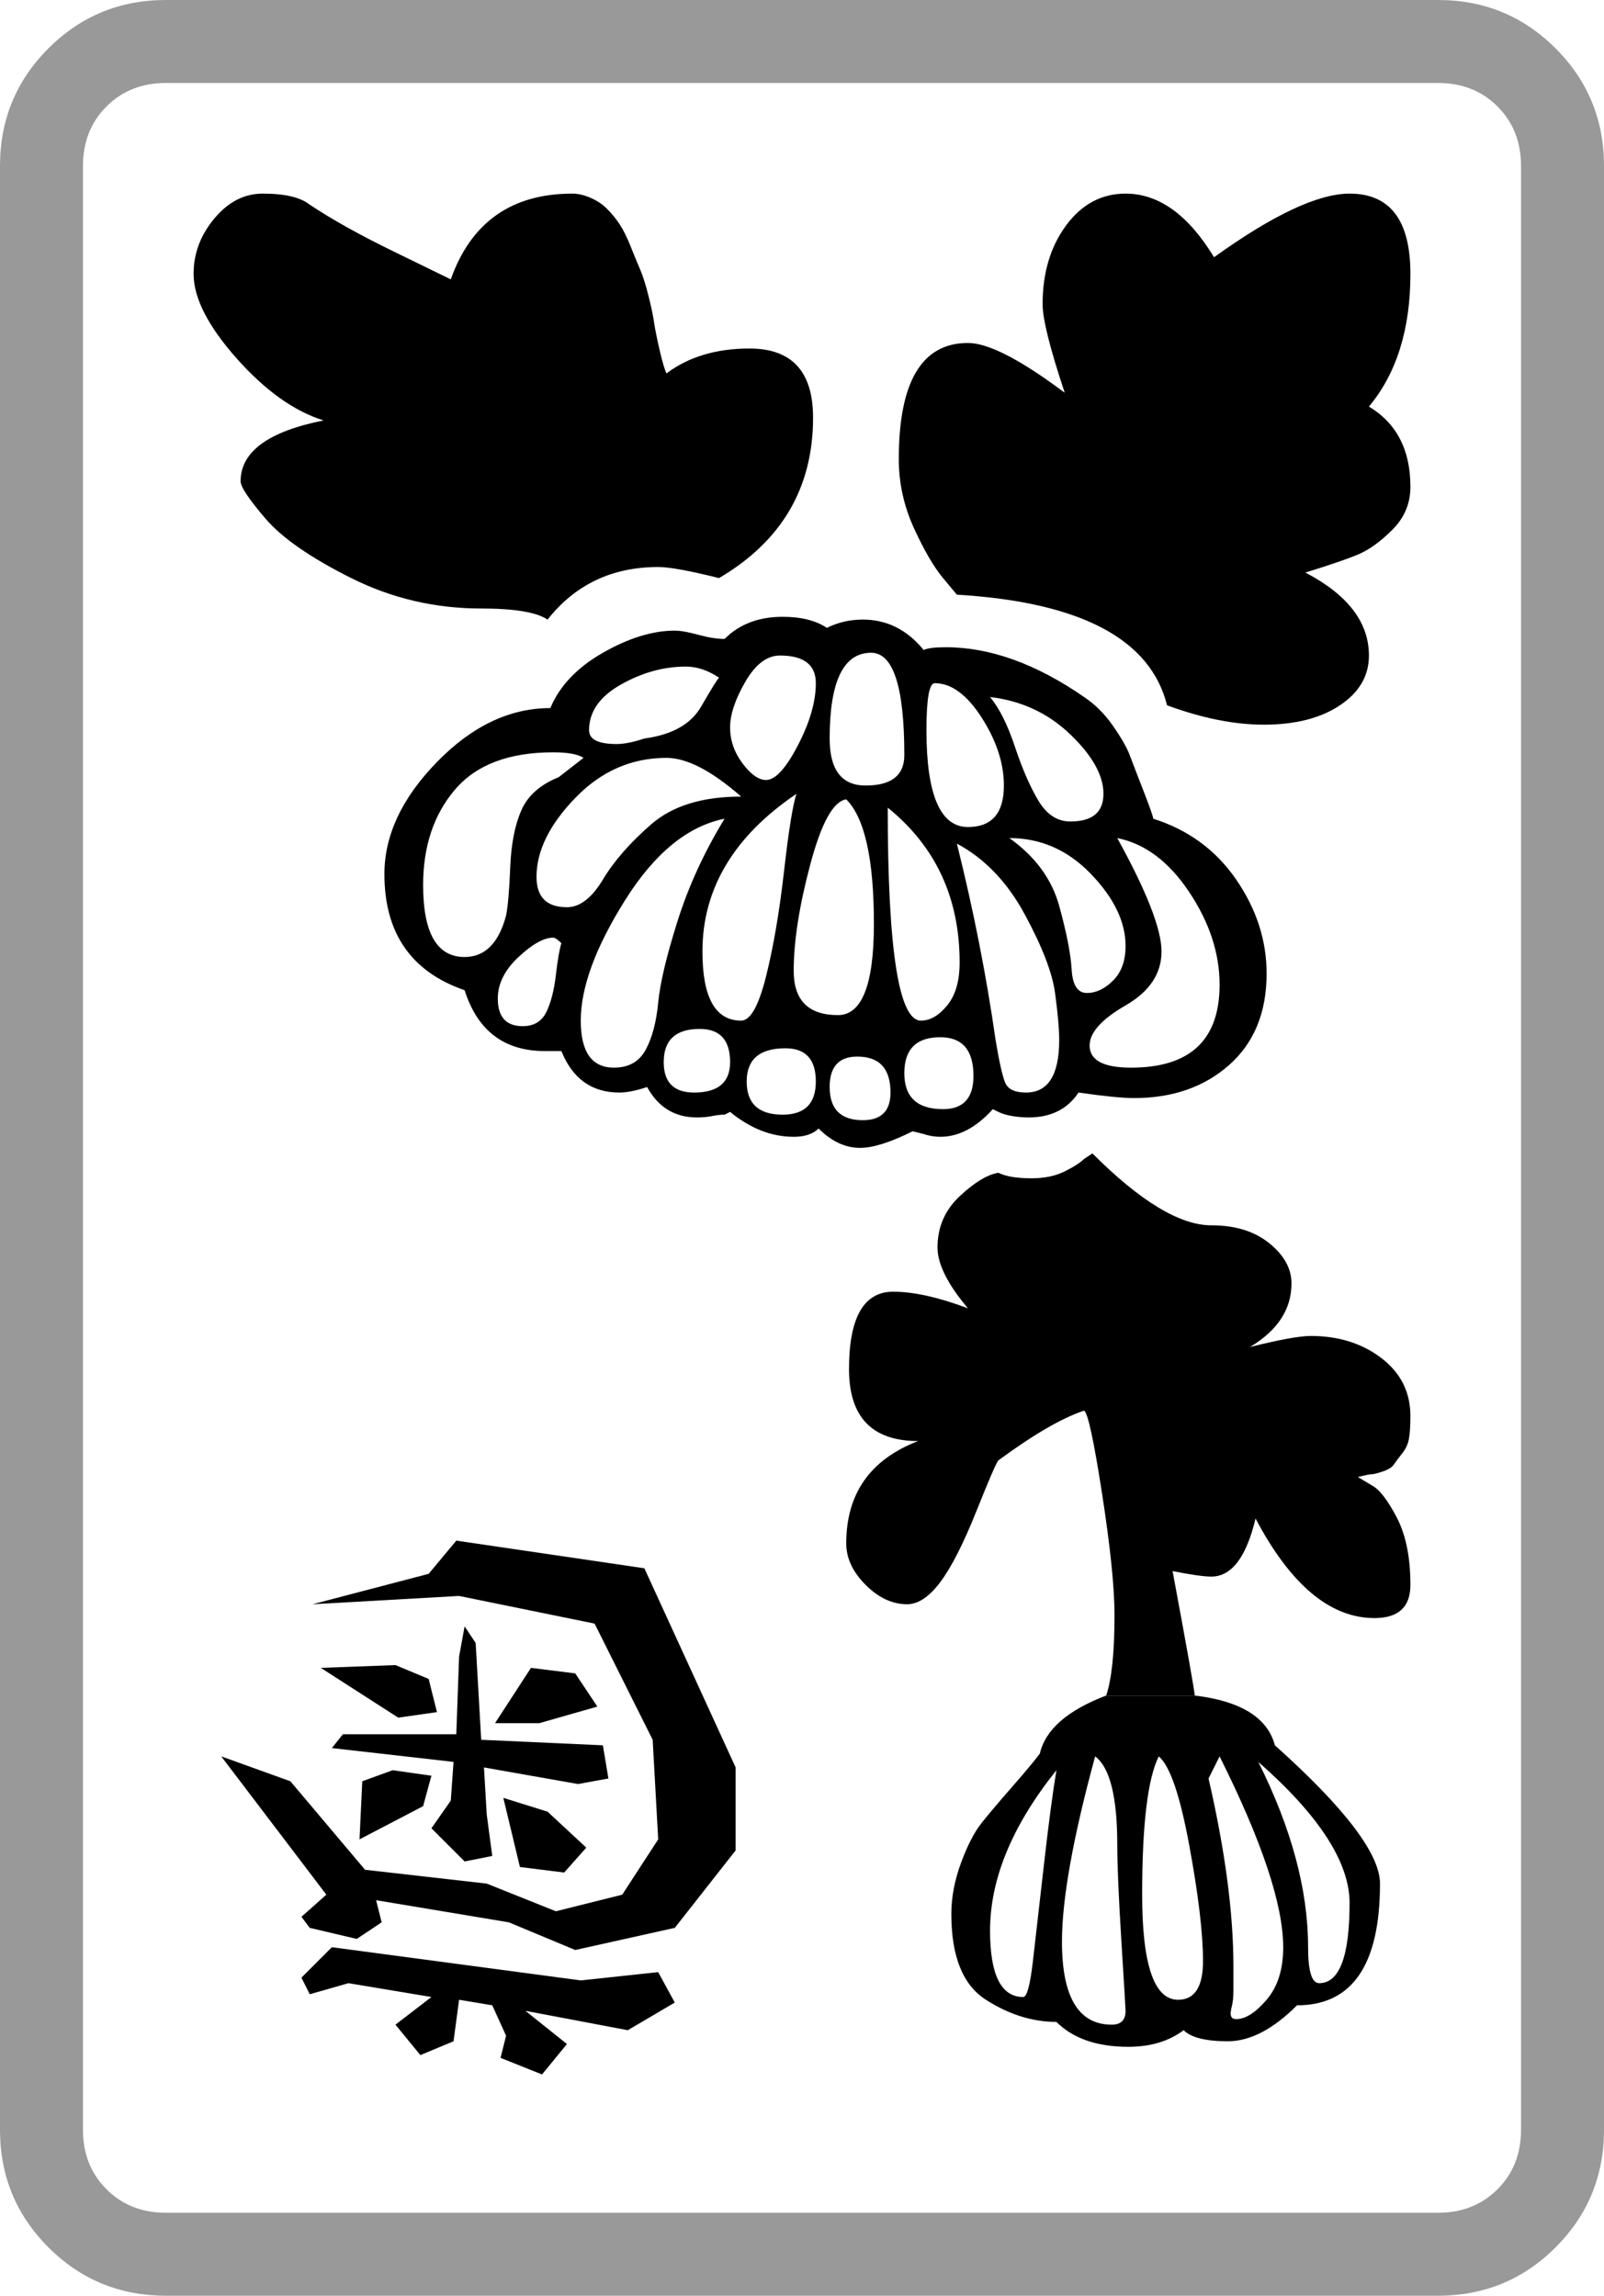 <svg xmlns="http://www.w3.org/2000/svg" viewBox="30 -115 580 830"><g>
<!--frame-->
<path style="fill: #999999;" d="M610 655v-710q0 -25 -17.5 -42.5t-42.5 -17.5h-460q-25 0 -42.5 17.5t-17.5 42.5v710q0 25 17.5 42.5t42.5 17.5h460q25 0 42.5 -17.5 t17.5 -42.5zM550 685h-460q-13 0 -21.5 -8.5t-8.5 -21.5v-710q0 -13 8.5 -21.5t21.5 -8.5h460q13 0 21.5 8.5t8.5 21.5v710q0 13 -8.5 21.5t-21.5 8.5z" />
<!--index-->
<path d="M209 508h16l21 -6l-8 -12l-16 -2zM188 504l-3 -12l-12 -5l-27 1l28 18zM242 553l-14 -13l-16 -5l6 25l16 2zM160 550l23 -12l3 -11l-14 -2l-11 4zM186 546l12 12l10 -2l-2 -15l-1 -17l34 6l11 -2l-2 -12l-44 -2l-2 -35l-4 -6l-2 11l-1 28h-41l-4 5l44 5l-1 14zM142 582 l17 4l9 -6l-2 -8l48 8l24 10l36 -8l22 -28v-30l-33 -72l-68 -10l-10 12l-42 11l53 -3l49 10l21 42l2 36l-13 20l-24 6l-25 -10l-44 -5l-27 -32l-25 -9l38 50l-9 8zM139 600l3 6l14 -4l30 5l-13 10l9 11l12 -5l2 -15l12 2l5 11l-2 8l15 6l9 -11l-15 -12l37 7l17 -10l-6 -11 l-28 3l-90 -12z" />
<!--flower-->
<path d="M417 182q-7 0 -11.5 -7.5t-8.5 -19.5t-9 -18q17 2 29 13.5t12 21.5t-12 10zM243 149q0 -10 11.5 -16.5t23.5 -6.5q6 0 12 4q-1 1 -6.5 10.5t-20.5 11.5q-6 2 -10 2q-10 0 -10 -5zM229 141q-22 0 -41 19.5t-19 40.5q0 32 29 42q7 22 29 22h6 q6 15 21 15q4 0 10 -2q6 11 18 11q3 0 5.5 -0.5t4.5 -0.5l2 -1q11 9 23 9q6 0 9 -3q7 7 15 7q7 0 19 -6l4 1q3 1 6 1q10 0 19 -10l2 1q2 1 5 1.5t6 0.5q12 0 18 -9q14 2 20 2q21 0 34.5 -12t13.5 -33q0 -18 -11 -34t-30 -22q0 -1 -3.5 -10t-5 -13t-6 -10.5t-10.5 -10.5 q-26 -18 -50 -18q-6 0 -8 1q-9 -11 -22 -11q-7 0 -13 3q-6 -4 -16 -4q-13 0 -21 8q-4 0 -9.5 -1.5t-8.5 -1.5q-12 0 -26 8t-19 20zM424 263q0 -7 13 -14.5t13 -19.5t-16 -41q15 3 26 19.5t11 33.5q0 30 -32 30q-15 0 -15 -8zM395 188q17 0 29.5 13t12.5 26q0 8 -4.5 12.5 t-9.5 4.5t-5.5 -8.5t-4.5 -23t-18 -24.5zM368 132q9 0 17 12.5t8 24.5q0 15 -13 15q-15 0 -15 -35q0 -17 3 -17zM210 246q0 -8 7.5 -15t12.5 -7q1 0 3 2q-1 3 -2 11.5t-3.5 13.5t-8.5 5q-9 0 -9 -10zM183 205q0 -21 11.5 -34.5t35.5 -13.5q8 0 11 2l-9 7q-10 4 -13.5 12 t-4 20.5t-1.5 17.5q-4 15 -15 15q-15 0 -15 -26zM330 152q0 -31 15 -31q12 0 12 37q0 11 -14 11q-13 0 -13 -17zM325 132q0 10 -6.5 22.5t-11.5 12.5q-4 0 -8.5 -6t-4.5 -13t5.5 -16.5t12.5 -9.5q13 0 13 10zM298 173q-21 0 -32.5 10t-17.5 20t-13 10q-11 0 -11 -11 q0 -14 14 -28.5t33 -14.5q11 0 27 14zM376 190q15 8 24.5 25.5t11 28.5t1.5 17q0 19 -12 19q-6 0 -7.5 -3.5t-3.5 -15.5q-5 -35 -14 -71zM357 273q0 -13 13 -13q12 0 12 14q0 12 -11 12q-14 0 -14 -13zM352 280q0 10 -10 10q-12 0 -12 -12q0 -11 10 -11q12 0 12 13zM314 264 q11 0 11 12t-12 12q-13 0 -13 -12t14 -12zM281 280q-11 0 -11 -11q0 -12 13 -12q11 0 11 12q0 11 -13 11zM351 177q26 21 26 56q0 10 -4.5 15.5t-9.5 5.5q-12 0 -12 -77zM333 252q-16 0 -16 -16t6 -38.5t13 -23.5q10 10 10 45q0 33 -13 33zM284 229q0 -34 34 -57 q-2 6 -4.5 28t-6.5 38t-9 16q-14 0 -14 -25zM240 254q0 -18 16 -43.5t36 -29.5q-11 18 -17 37t-7 29.5t-4.5 17t-11.5 6.5q-12 0 -12 -17z" />
<path d="M430 498Q409 506 406 519Q403 523 396 531T385 544T377.5 558.5T374 577Q374 600 386.5 608T412 616Q421 625 438 625Q450 625 458 619Q462 623 474 623T499 610Q529 610 529 566Q529 550 491 516Q487 501 462 498 L430 498ZM400 607Q388 607 388 583Q388 555 412 525Q410 537 407.5 559T403.5 594T400 607ZM434 552Q434 563 435.5 587T437 612Q437 617 432 617Q414 617 414 587Q414 564 426 520Q434 526 434 552ZM456 608Q443 608 443 570T449 520Q455 525 460 552T465 594Q465 608 456 608ZM467 528L471 520Q494 566 494 589Q494 601 488 608T477 615Q475 615 475 613Q475 612 475.5 610T476 604.5V596Q476 567 467 528ZM503 589Q503 558 485 522Q518 551 518 573Q518 602 507 602Q503 602 503 589Z"/>
<!--leaves-->
<path d="M358 465Q364 465 370 457T383 431.5T391 413Q410 399 422 395Q424 396 428.5 425T433 469Q433 489 430 498L462 498Q462 496 454 453Q464 455 468 455Q479 455 484 434Q503 470 527 470Q540 470 540 458Q540 443 535 433.5T526 422L521 419Q525 418 526 418T530 417T534 414.5T537 410.5T539.5 405T540 397Q540 384 529.5 376T504 368Q498 368 482 372Q497 363 497 349Q497 341 489 334.5T468 328Q451 328 425 302L422 304Q420 306 415 308.5T403 311Q395 311 391 309Q385 310 377 317.5T369 336Q369 345 380 358Q364 352 353 352Q337 352 337 380Q337 406 362 406Q336 416 336 443Q336 451 343 458T358 465Z" />
<path d="M518 -45q-17 0 -49 23q-14 -23 -32 -23q-13 0 -21.5 11.5t-8.5 28.5q0 8 8 32q-24 -18 -35 -18q-25 0 -25 42q0 13 5.5 25t10.5 18l5 6q67 4 76 40q19 7 35 7q17 0 27.5 -7t10.5 -18q0 -18 -23 -30q13 -4 19 -6.5t12.5 -9t6.5 -15.5q0 -20 -15 -29 q15 -18 15 -48q0 -29 -22 -29z" />
<path d="M117 59q0 3 9 13.5t31 21.5t47 11q18 0 24 4q15 -19 40 -19q6 0 22 4q34 -20 34 -58q0 -25 -23 -25q-18 0 -30 9 q-1 -2 -2.5 -8.5t-2 -10t-2 -9.5t-3 -9.5t-3.5 -8.5t-4 -8t-4.5 -5.5t-6 -4t-6.5 -1.5q-33 0 -44 31q-2 -1 -20.5 -10t-30.5 -17q-5 -4 -17 -4q-10 0 -17.5 9t-7.5 20q0 13 15.5 30.5t31.5 22.5q-30 6 -30 22z" />
</g></svg>

